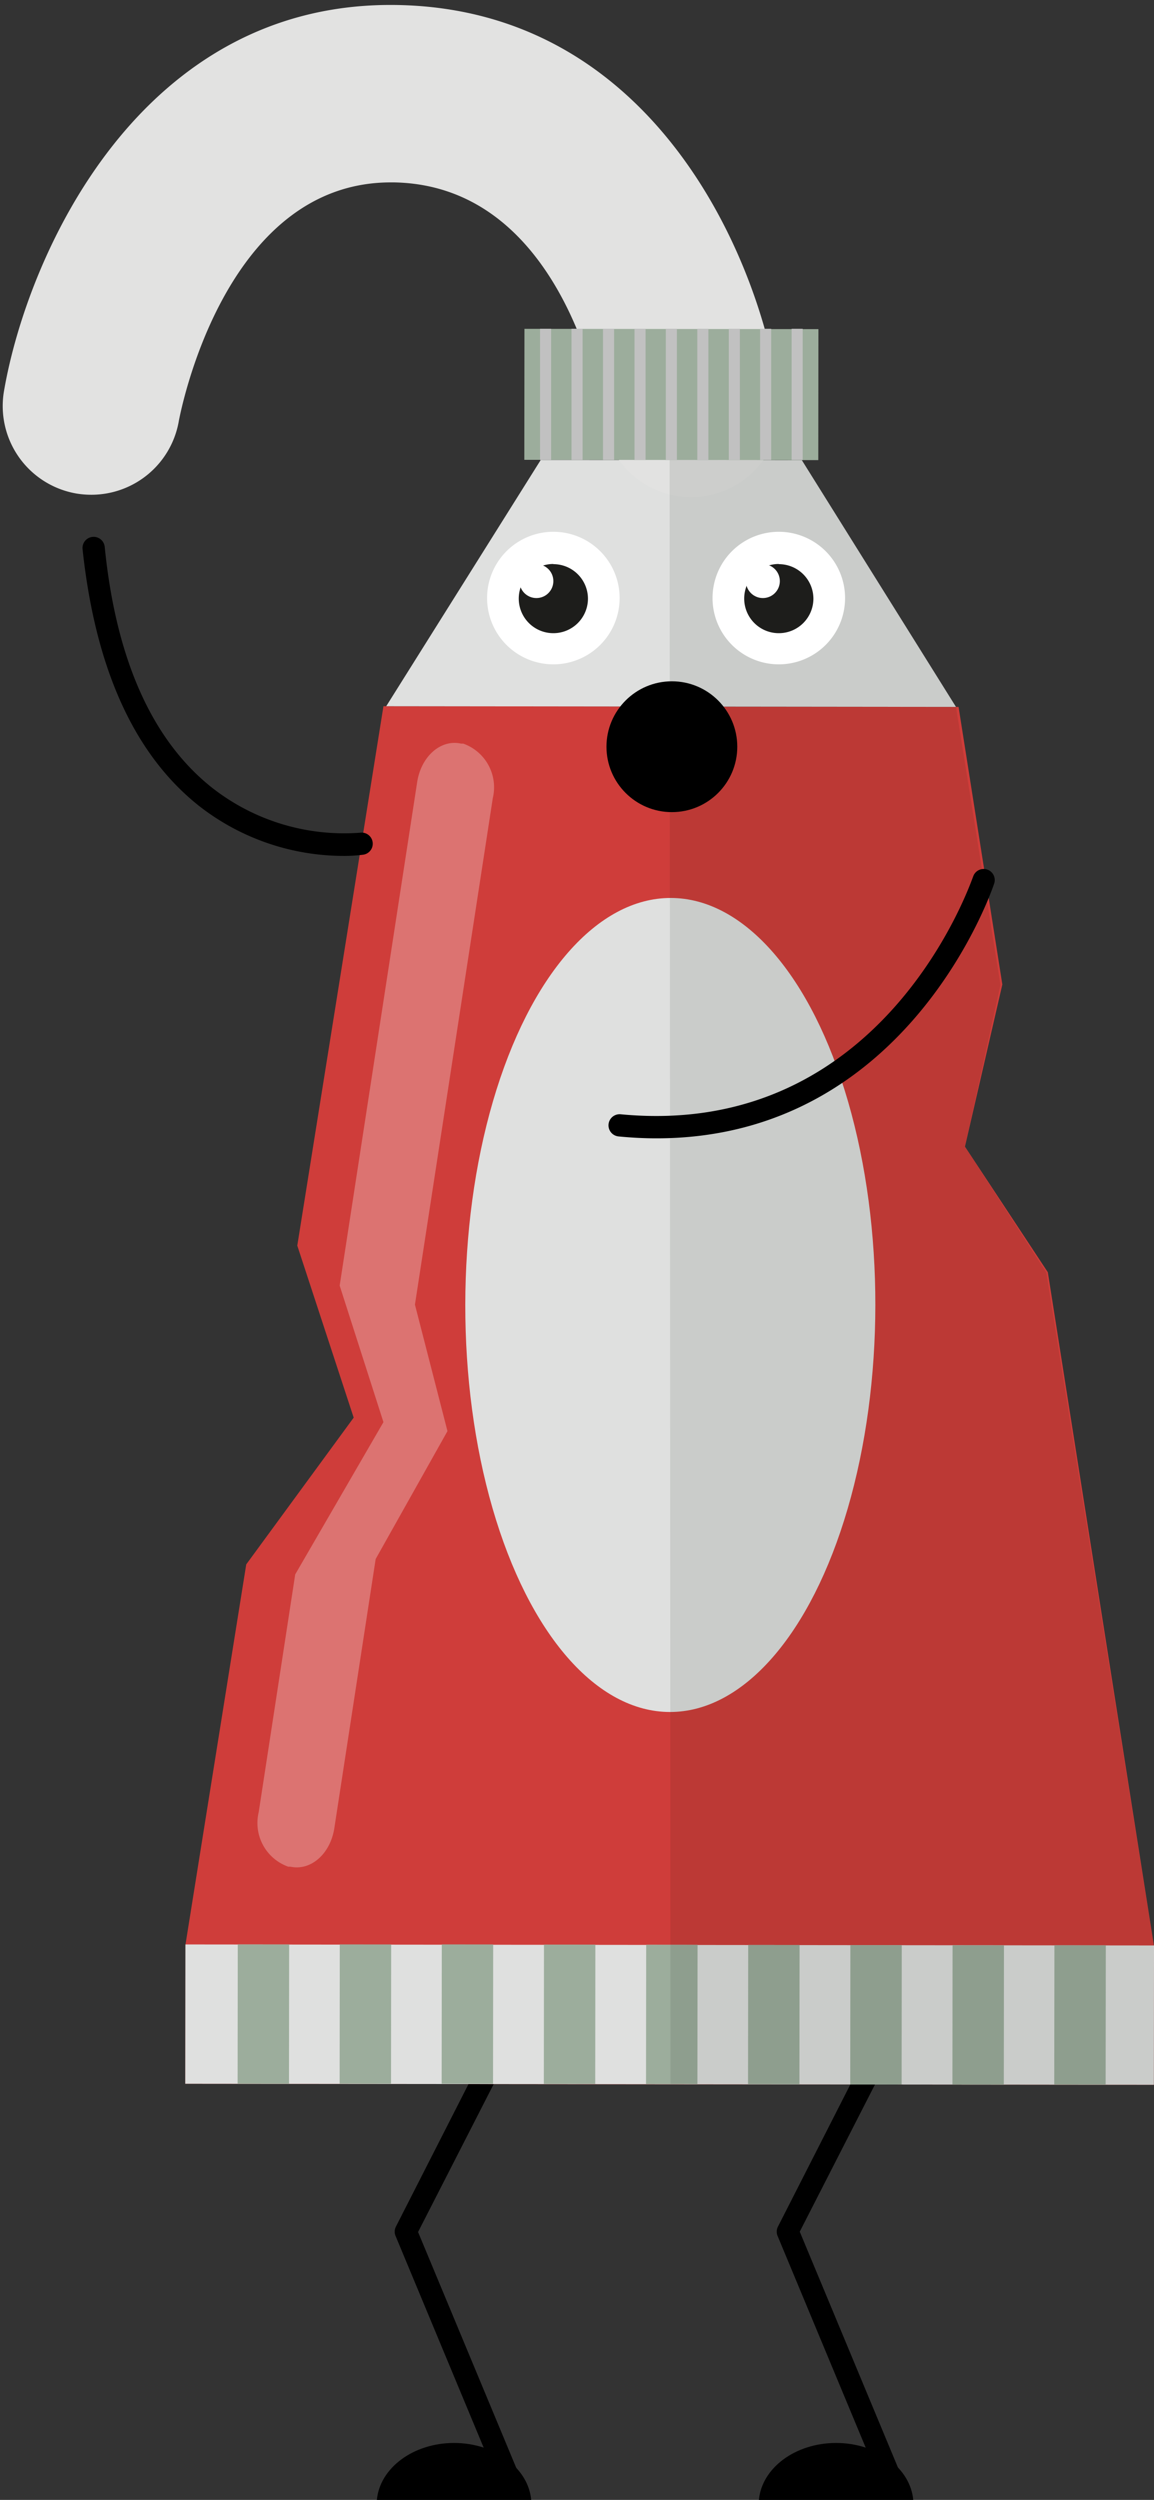 <svg xmlns="http://www.w3.org/2000/svg" viewBox="-0.162 -0.29 66.697 144.46"><rect x="-0.162" y="-0.29" width="66.697" height="144.46" fill="#333333" stroke="none"/><title>Depositphotos_125735530_03</title><g data-name="Layer 2"><g data-name="ëÎÓÈ 1"><path d="M29.24 143.61a.64.64 0 0 1-.59-.4l-5.94-14.27a.64.64 0 0 1 0-.54l7.13-14a.64.64 0 1 1 1.16.6l-7 13.69 5.83 14a.64.64 0 0 1-.35.84.63.63 0 0 1-.24.08z"/><path d="M51.32 143.61a.64.64 0 0 1-.59-.4l-5.94-14.27a.64.64 0 0 1 0-.54l7.13-14a.64.64 0 1 1 1.14.58l-7 13.69 5.83 14a.64.64 0 0 1-.35.84.63.63 0 0 1-.22.1z"/><path fill="#cf3d3a" d="M55.24 40.56l2.53 16.04-2.16 9.37 4.79 7.26 6.13 38.9-.01 8.05-31-.03 6.04.01-31.01-.04.01-8.05 3.51-21.96 6.21-8.48-3.26-9.94L22 40.52l33.24.04z"/><path fill="#dfe0df" d="M46.18 26.3l-15.09-.01-8.93 14.23 32.93.04-8.91-14.26z"/><path fill="#dfe0df" d="M10.546 120.122l.009-8.05 55.98.059-.009 8.05z"/><path fill="#9cad9c" d="M13.571 120.12l.009-8.05 2.97.003-.009 8.05z"/><path fill="#9cad9c" d="M19.468 120.12l.008-8.05 2.97.003-.008 8.05z"/><path fill="#9cad9c" d="M25.364 120.12l.008-8.05 2.97.003-.008 8.05z"/><path fill="#9cad9c" d="M31.27 120.13l.008-8.05 2.97.003-.008 8.05z"/><path fill="#9cad9c" d="M37.176 120.14l.009-8.05 2.97.003-.009 8.05z"/><path fill="#9cad9c" d="M43.072 120.15l.009-8.05 2.97.003-.009 8.05z"/><path fill="#9cad9c" d="M48.979 120.16l.008-8.05 2.97.003-.008 8.05z"/><path fill="#9cad9c" d="M54.885 120.17l.008-8.05 2.97.003-.008 8.05z"/><path fill="#9cad9c" d="M60.77 120.17l.01-8.05 2.97.003-.01 8.05z"/><path d="M5.14 28.3a5.22 5.22 0 0 1-.88-.07A5.13 5.13 0 0 1 .07 22.3C1.42 14.46 7.93-.29 22.84 0s20.91 14.8 22 22.43a5.13 5.13 0 1 1-10.15 1.47c-.08-.53-2.18-13.46-12.07-13.65h-.21c-9.74.01-12.2 13.65-12.23 13.75a5.13 5.13 0 0 1-5.04 4.3z" fill="#e2e2e1"/><ellipse cx="38.59" cy="75.13" rx="23.52" ry="11.85" transform="rotate(-89.94 38.58 75.13)" fill="#dfe0df"/><path fill="#9cad9c" d="M30.15 18.712l16.99.017-.008 7.57-16.99-.017z"/><path fill="#0f160f" d="M38.54 26.29l7.64.01 8.91 14.26 2.57 16.06-2.05 9.35 4.7 7.27 6.22 38.89-.01 8.05-27.93-.05-.05-93.84z" opacity=".1"/><path d="M16.63 107.58h-.13a2.68 2.68 0 0 1-1.71-3.15l2.11-13.74 5.1-8.8L19.47 74l4.48-29.1c.23-1.48 1.36-2.48 2.53-2.22h.13a2.68 2.68 0 0 1 1.71 3.15l-4.5 29.27 1.88 7.31-4.15 7.39-2.39 15.56c-.23 1.48-1.36 2.47-2.53 2.22z" fill="#fff" opacity=".28"/><path fill="#c1c1c1" d="M31.05 18.71h.64v7.58h-.64z"/><path fill="#c1c1c1" d="M32.87 18.71h.64v7.58h-.64z"/><path fill="#c1c1c1" d="M34.69 18.71h.64v7.58h-.64z"/><path fill="#c1c1c1" d="M36.51 18.71h.64v7.58h-.64z"/><path fill="#c1c1c1" d="M38.32 18.71h.64v7.58h-.64z"/><circle cx="31.82" cy="34.27" r="2.9" fill="#1d1d1b"/><path d="M31.82 38.1a3.83 3.83 0 1 1 3.83-3.83 3.83 3.83 0 0 1-3.83 3.83zm0-5.8a2 2 0 1 0 2 2 2 2 0 0 0-2-1.99z" fill="#fff"/><circle cx="30.84" cy="33.29" r=".98" fill="#fff"/><path fill="#c1c1c1" d="M40.14 18.71h.64v7.58h-.64z"/><path fill="#c1c1c1" d="M41.96 18.71h.64v7.58h-.64z"/><path fill="#c1c1c1" d="M43.77 18.71h.64v7.58h-.64z"/><path fill="#c1c1c1" d="M45.59 18.71h.64v7.58h-.64z"/><circle cx="44.85" cy="34.27" r="2.9" fill="#1d1d1b"/><path d="M44.85 38.1a3.83 3.83 0 1 1 3.83-3.83 3.83 3.83 0 0 1-3.83 3.83zm0-5.8a2 2 0 1 0 2 2 2 2 0 0 0-2-1.99z" fill="#fff"/><circle cx="43.93" cy="33.29" r=".98" fill="#fff"/><circle cx="38.67" cy="42.86" r="3.78"/><path d="M19.69 49.17a13.61 13.61 0 0 1-8.35-2.89c-3.78-3-6-8-6.73-14.84a.64.64 0 1 1 1.28-.13c.65 6.5 2.74 11.19 6.23 13.94a12.37 12.37 0 0 0 8.53 2.58.64.64 0 0 1 .18 1.27 8.69 8.69 0 0 1-1.14.07z"/><path d="M37.78 65.49q-1.06 0-2.19-.11a.64.64 0 0 1 .12-1.28C51 65.56 56 50.52 56.08 50.37a.64.64 0 1 1 1.22.39c-.05.15-4.88 14.73-19.52 14.73z"/><path d="M30.54 144.17c-.17-1.84-2.1-3.29-4.46-3.29s-4.29 1.45-4.46 3.29z"/><path d="M52.62 144.17c-.17-1.84-2.1-3.29-4.46-3.29s-4.29 1.45-4.46 3.29z"/></g></g></svg>